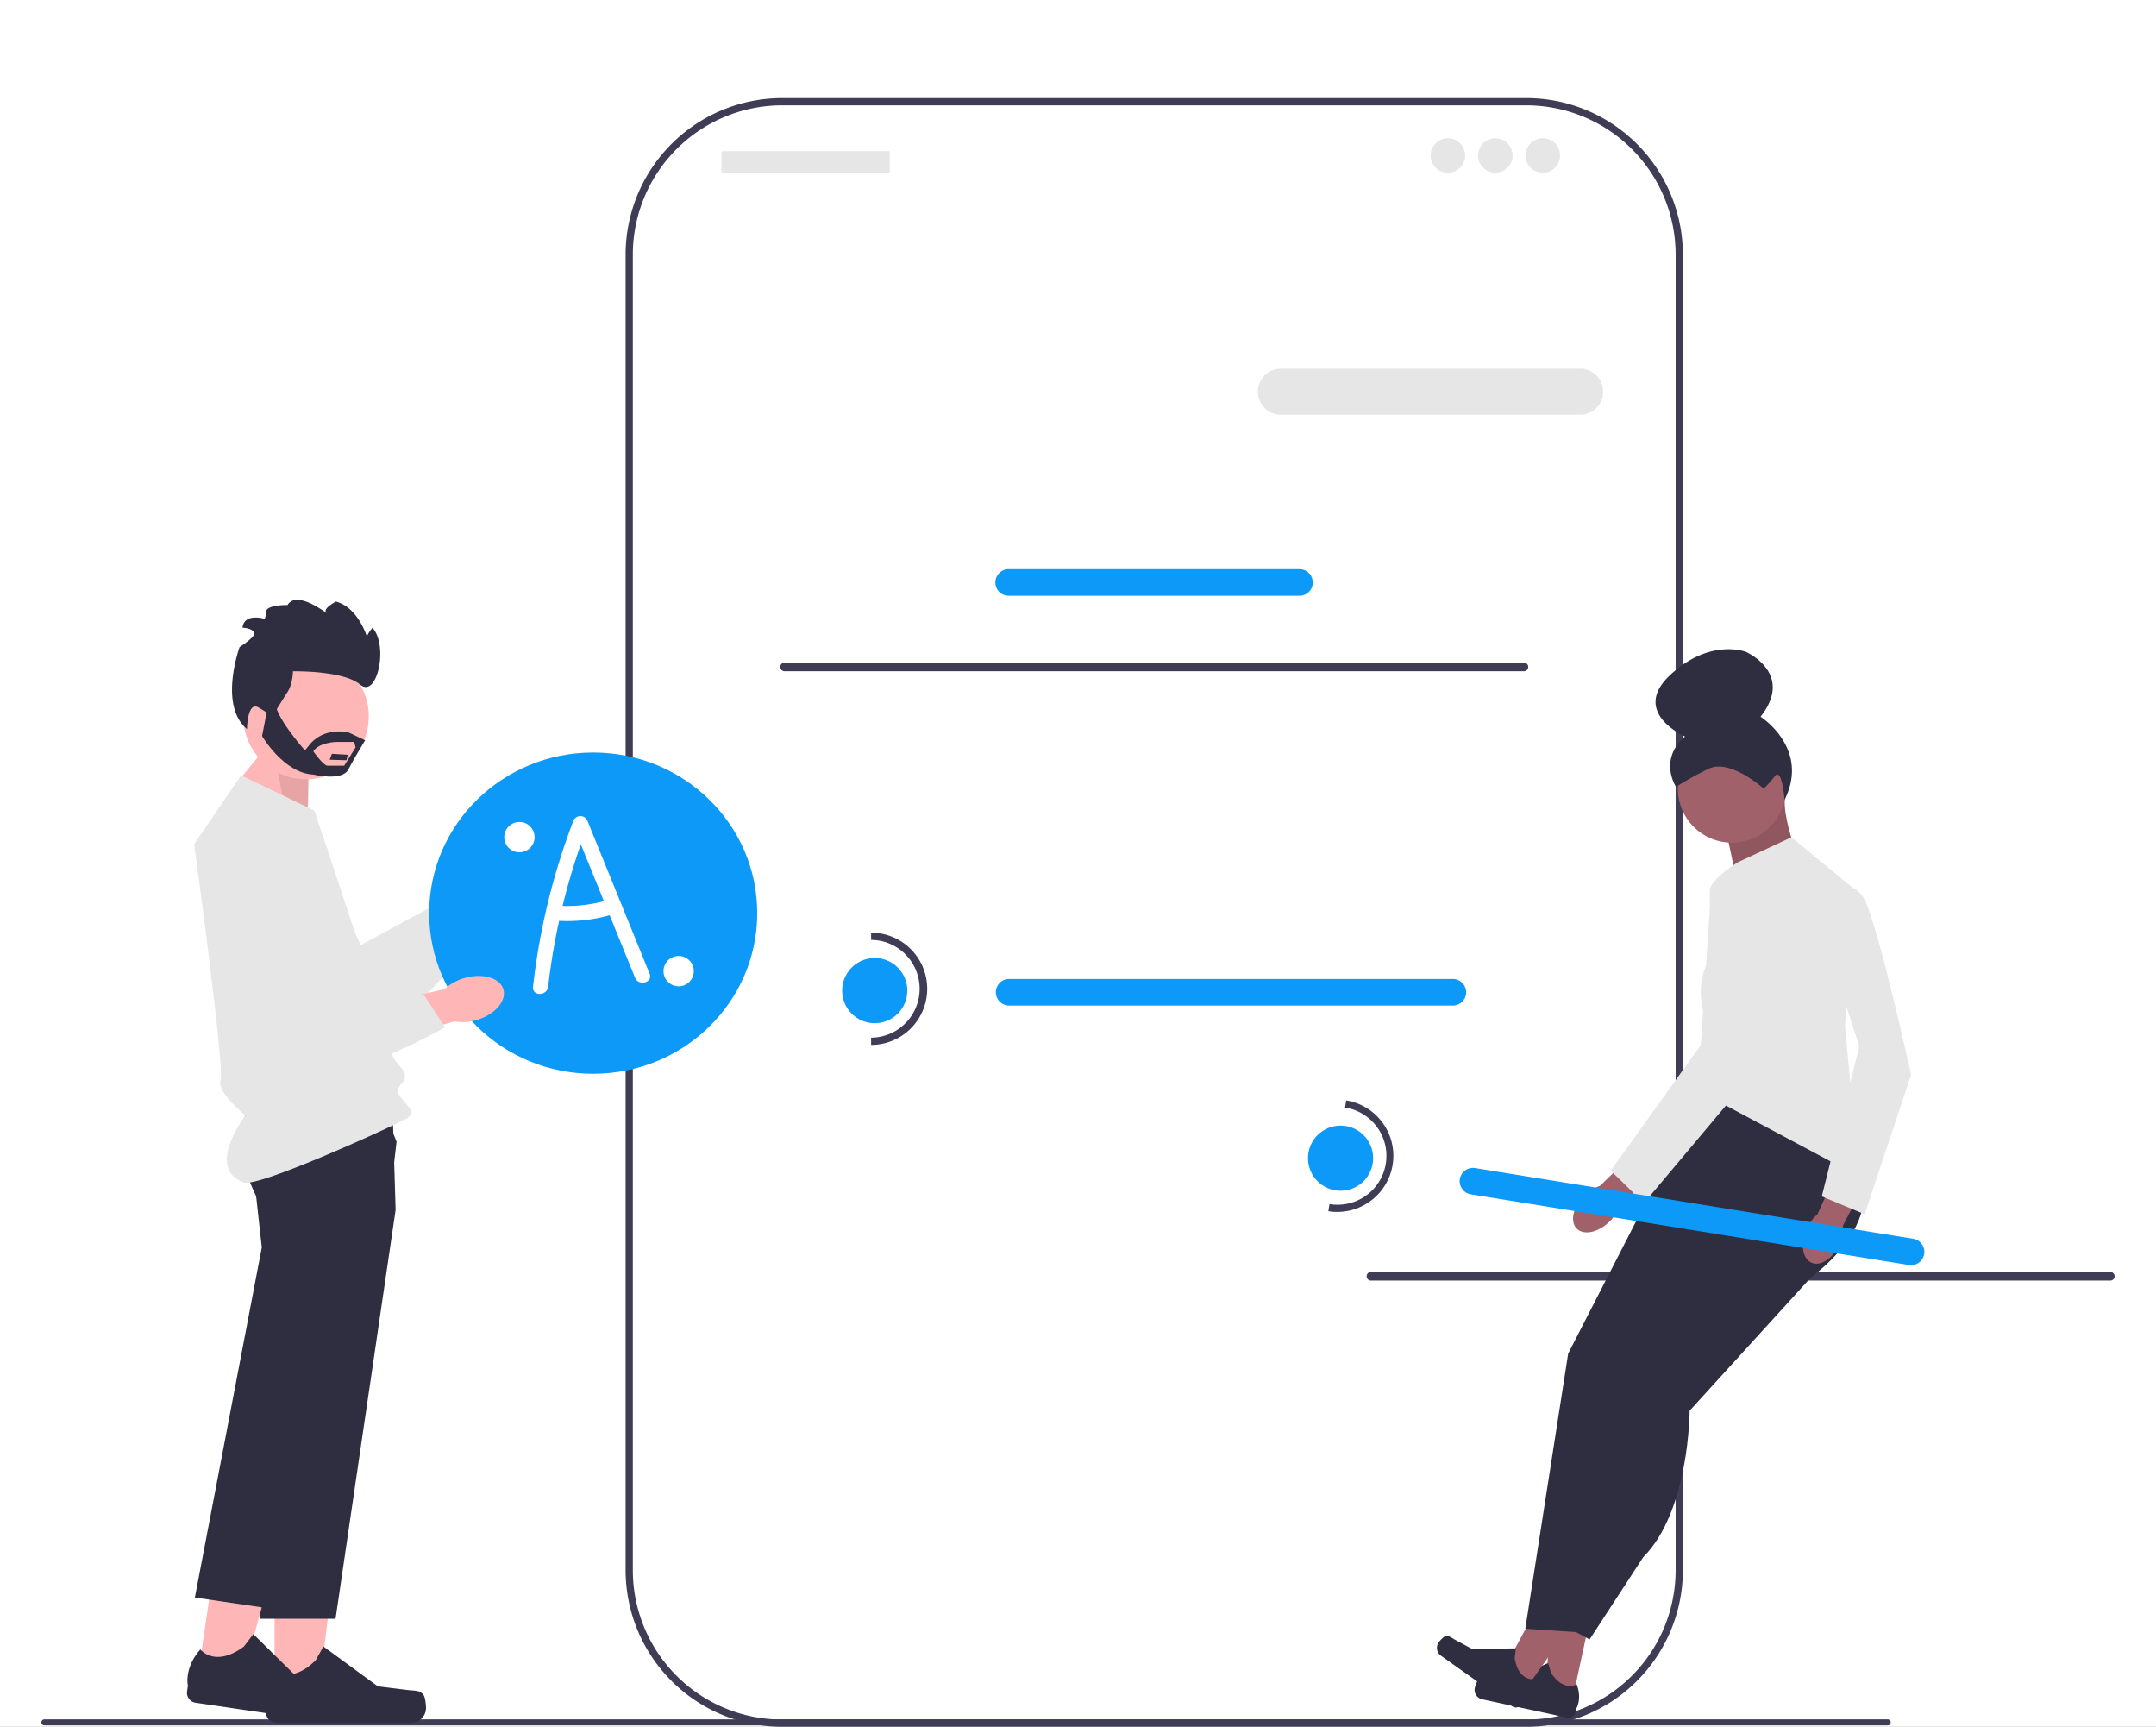 <svg xmlns="http://www.w3.org/2000/svg" xmlns:xlink="http://www.w3.org/1999/xlink" width="853" height="683" viewBox="0 0 853 683"><rect x="0" y="0" width="853" height="683" fill="#808080" stroke="none"/><defs><clipPath id="b"><rect width="853" height="683"/></clipPath></defs><g id="a" clip-path="url(#b)"><rect width="853" height="683" fill="#fff"/><g transform="translate(16.373 37.231)"><path d="M215.144,291.444a3.277,3.277,0,0,0-3.274,3.274v26.191a3.274,3.274,0,0,0,6.548,0V294.718A3.277,3.277,0,0,0,215.144,291.444Z" fill="#3f3d56"/><path d="M587.537,0H293.04a60.469,60.469,0,0,0-60.469,60.469v520.4a60.469,60.469,0,0,0,60.469,60.469h294.5a60.469,60.469,0,0,0,60.469-60.469V60.469A60.469,60.469,0,0,0,587.538,0Z" fill="#fff"/><path d="M587.538,645.769H293.04a61.971,61.971,0,0,1-61.9-61.9V63.469a61.971,61.971,0,0,1,61.9-61.9h294.5a61.972,61.972,0,0,1,61.9,61.9v520.4a61.971,61.971,0,0,1-61.9,61.9ZM293.04,4.432A59.1,59.1,0,0,0,234,63.469v520.4a59.1,59.1,0,0,0,59.037,59.036h294.5a59.1,59.1,0,0,0,59.037-59.036V63.469A59.1,59.1,0,0,0,587.538,4.432H293.04Z" fill="#3f3d56"/><path d="M608.87,126.8H490.5a9.106,9.106,0,1,1,0-18.211H608.87a9.106,9.106,0,0,1,0,18.211Z" fill="#e6e6e6"/><path d="M497.821,198.41H382.758a5.261,5.261,0,1,1,0-10.521H497.821a5.261,5.261,0,0,1,0,10.521Z" fill="#0d99f7"/><rect width="66.581" height="8.536" rx="0.31" transform="translate(269.054 22.557)" fill="#e6e6e6"/><circle cx="6.829" cy="6.829" r="6.829" transform="translate(549.634 17.435)" fill="#e6e6e6"/><circle cx="6.829" cy="6.829" r="6.829" transform="translate(568.413 17.435)" fill="#e6e6e6"/><circle cx="6.829" cy="6.829" r="6.829" transform="translate(587.192 17.435)" fill="#e6e6e6"/><path d="M292.323,226.571a1.7,1.7,0,0,0,1.7,1.7H586.55a1.7,1.7,0,1,0,0-3.408H294.027a1.7,1.7,0,0,0-1.7,1.7Z" fill="#3f3d56"/><path d="M524.323,467.571a1.7,1.7,0,0,0,1.7,1.7H818.55a1.7,1.7,0,0,0,0-3.408H526.027A1.7,1.7,0,0,0,524.323,467.571Z" fill="#3f3d56"/><path d="M558.5,360.5H382.951a5.261,5.261,0,1,1,0-10.521H558.5a5.261,5.261,0,0,1,0,10.521Z" fill="#0d99f7"/><path d="M12.887,0A12.887,12.887,0,1,1,0,12.887,12.887,12.887,0,0,1,12.887,0Z" transform="translate(316.819 341.7)" fill="#0d99f7"/><path d="M328.274,376.066V373.2a19.331,19.331,0,0,0,0-38.661v-2.864a22.194,22.194,0,0,1,0,44.389Z" fill="#3f3d56"/><path d="M174.781,302.615c5.257-5.35,12.278-6.974,15.682-3.628s1.9,10.394-3.358,15.745a18.77,18.77,0,0,1-7.467,4.779L157.079,341.9,146.8,331.086l23.331-20.92a18.772,18.772,0,0,1,4.65-7.551Z" fill="#ffb6b6"/><path d="M102.633,284.137l23.653,52.473,37.77-20.445,13.517,7.174s-30.876,51.62-52.018,45.744-58.682-59.158-51.918-75.6,29-9.343,29-9.343Z" fill="#e6e6e6"/><path d="M0,644.013a1.186,1.186,0,0,0,1.19,1.19H730.48a1.19,1.19,0,0,0,0-2.38H1.19A1.187,1.187,0,0,0,0,644.013Z" fill="#3f3d56"/><ellipse cx="64.899" cy="63.532" rx="64.899" ry="63.532" transform="translate(153.423 260.415)" fill="#0d99f7"/><path d="M92.261,633.848l17.247,0,8.2-66.524-25.455,0Z" fill="#ffb6b6"/><path d="M151.351,633.457h0c.537.9.82,3.823.82,4.875h0a5.854,5.854,0,0,1-5.854,5.854H92.906a3.993,3.993,0,0,1-3.993-3.993v-2.224s-2.642-6.683,2.8-14.921c0,0,6.761,6.45,16.864-3.653l2.979-5.4,21.565,15.772,11.953,1.471c2.615.322,4.934-.05,6.279,2.216h0Z" fill="#2f2e41"/><path d="M105.312,287.5l.349-23.262L91.316,255.3l-15.6,19.08Z" fill="#ffb6b6"/><path d="M105.312,287.5l.929-22.682L91.316,255.3l5.071,28.07Z" opacity="0.1"/><path d="M140.15,441.325,116.384,603.047H86.567l3.965-92.315,2.087-48.54-6.052-23.1a103.193,103.193,0,0,1-5.084-11.361c-2.62-7.025-4.689-15.448-1.617-19.441,1.13-1.472,4.069-2.562,8.063-3.374a83.438,83.438,0,0,1,8.347-1.188c17.633-1.745,42.714-.655,42.714-.655l.638,21.041.354,11.75.168,5.466Z" fill="#2f2e41"/><path d="M61.88,625.939l17.064,2.507,17.794-64.624-25.184-3.7Z" fill="#ffb6b6"/><path d="M120.4,634.147h0c.4.973.255,3.9.1,4.943h0a5.854,5.854,0,0,1-6.643,4.94l-52.844-7.769a3.993,3.993,0,0,1-3.37-4.532l.323-2.2s-1.642-7,4.938-14.355c0,0,5.751,7.365,17.216-1.161l3.733-4.906L102.9,627.847l11.612,3.194c2.541.7,4.889.668,5.89,3.105h0Z" fill="#2f2e41"/><path d="M140.524,414.354l-3.26,28.072-17.777,59.156L90.224,598.973l-29.5-4.335L87.2,456.163l-2.621-23.745s-.854-2.36-1.832-5.816c-1.942-6.836-4.378-17.969-1.7-23.647a6.638,6.638,0,0,1,1.378-1.984c1.054-1.022,3.2-1.643,6.067-1.972,12-1.356,36.706,2.522,47.7,4.426l4.329,10.929Z" fill="#2f2e41"/><path d="M79,269.459l28.982,13.912s30.721,91,30.721,95.642,8.695,7.535,3.478,12.752,9.71,9.635,1.667,13.8-58.217,26.961-63.8,24.9c-15.387-5.669.652-26.5.652-26.5s-11.559-9.309-9.82-13.946S60.448,296.7,60.448,296.7L79,269.459Z" fill="#e6e6e6"/><path d="M167.309,349.648c7.193-2.125,14.12-.136,15.471,4.442S179.4,364.1,172.2,366.224a18.77,18.77,0,0,1-8.848.553l-30.59,8.619-3.739-14.441,30.553-6.964a18.772,18.772,0,0,1,7.731-4.344Z" fill="#ffb6b6"/><path d="M113.2,298.469l-4.795,57.358,42.946.462,8.335,12.834s-52.053,30.14-67.684,14.739-22.585-80.207-8.688-91.3,29.885,5.907,29.885,5.907Z" fill="#e6e6e6"/><circle cx="24.828" cy="24.828" r="24.828" transform="translate(79.88 221.335)" fill="#ffb6b6"/><path d="M91.317,246.261s3.91-6.451,6.06-9.775,2.15-8.192,2.15-8.192,19.94-.409,26.587,5.26,11.339-15.249,4.887-22.482c0,0-2.737,3.128-2.15,4.3l.586,1.173s-3.323-13.294-12.9-15.835c0,0-5.329,2.752-3.837,4.309s-11.411-9.391-15.321-2.94c0,0-9.579-.2-8.406,3.323l-.586,2.15s-8.211-2.541-8.8,3.519c0,0,2.932,0,4.5,1.564s-5.669,6.06-5.669,6.06-8.406,23.068,2.932,32.452c0,0,.1-11.241,4.594-8.5a36.971,36.971,0,0,1,5.376,3.617Z" fill="#2f2e41"/><path d="M114.944,260.923l-.892,2.346,6.686.195.446-2.15Z" fill="#2f2e41"/><path d="M121.63,252.517s-10.029-2.737-16.046,5.474l-1.337,1.564s-12.7-14.271-11.589-19.549l-2.674.2-2.674,13.684s8.469,14.662,20.28,15.249c0,0,11.366,2.737,13.817-1.955s6.672-11.61,6.672-11.61l-6.449-3.052Zm-1.824,13.1h-6.645c-1.56,0-5.572-5.669-5.572-5.669,2.229-3.519,8.914-3.714,8.914-3.714h7.261l.54,2.15-4.5,7.233Z" fill="#2f2e41"/><path d="M605.6,635.737l-10.9-2.356,3.9-43.168,16.089,3.477Z" fill="#a0616a"/><path d="M568.3,627.421h0a9.576,9.576,0,0,0-1.184,2.969h0a3.785,3.785,0,0,0,2.9,4.5l33.76,7.294a2.582,2.582,0,0,0,3.069-1.979l.3-1.406s2.583-3.864.269-9.813c0,0-5.154,3.154-10.16-4.612l-1.146-3.818-15.785,7.024-7.756-.7c-1.7-.154-3.112-.705-4.271.543h0Z" fill="#2f2e41"/><path d="M586.1,632.435l-9.094-6.456,20.57-38.152L611,597.355Z" fill="#a0616a"/><path d="M555.086,610.114h0a9.576,9.576,0,0,0-2.257,2.264h0a3.785,3.785,0,0,0,.9,5.278l28.167,19.989a2.582,2.582,0,0,0,3.6-.611l.832-1.173s3.895-2.536,4.109-8.916c0,0-5.979.871-7.526-8.237l.449-3.961-17.275.246-6.854-3.7c-1.5-.809-2.583-1.873-4.14-1.182h0Z" fill="#2f2e41"/><path d="M717.117,419.008s16.959,23.058-16.959,48.981L630.907,445.86l24.732-51.585,21.906-12.013,39.572,36.745Z" fill="#2f2e41"/><path d="M630.907,445.86l-26.852,52.291-16.96,108.823,21.2,1.413,21.2-103.169,37.451-55.825L640.8,437.38" fill="#2f2e41"/><path d="M700.158,451.563v16.425l-48.052,52.775s0,39.572-18.373,57.944l-21.2,32.505-18.373-9.893,26.852-94.69,48.052-62.184,31.092,7.116Z" fill="#2f2e41"/><path d="M666.011,288.723l7.287,34.511,27.781-6.789s-13.732-28.562-11-39.877Z" fill="#a0616a"/><path d="M666.011,288.723l7.287,34.511,27.781-6.789s-13.732-28.562-11-39.877Z" opacity="0.1"/><path d="M692.385,293.933l-21.2,9.893s-10.906,6.666-11.106,11.106,1.213,25.639,1.213,25.639-8.48,8.48-2.827,25.439l-2.827,28.266,63.6,33.919-5.653-59.358,2.827-55.118-24.026-19.786Z" fill="#e6e6e6"/><path d="M711.414,454.766c-2.482,5.695-7.432,9.03-11.057,7.45s-4.549-7.477-2.065-13.174a15.547,15.547,0,0,1,4.36-5.908l10.821-24,11.153,5.318-11.852,23.092a15.548,15.548,0,0,1-1.361,7.218Z" fill="#a0616a"/><path d="M700.158,317.252s15.546-9.893,21.2,1.413,18.373,69.251,18.373,69.251l-18.373,55.118L704.4,435.967l14.839-59.319-19.079-59.4Z" fill="#e6e6e6"/><path d="M620.481,445.869c-4.406,4.38-10.237,5.657-13.023,2.853s-1.474-8.627,2.933-13.008a15.547,15.547,0,0,1,6.23-3.886l18.9-18.322,8.409,9.053-19.526,17.1a15.548,15.548,0,0,1-3.924,6.209Z" fill="#a0616a"/><path d="M660.677,313.88s27.1-1.108,28.194,11.485-17.438,68.787-17.438,68.787l-37.386,44.473-13.163-12.817,35.649-49.68,4.145-62.248Z" fill="#e6e6e6"/><path d="M738.935,463.127,565.627,435.174a5.261,5.261,0,1,1,1.675-10.387L740.61,452.74a5.261,5.261,0,0,1-1.675,10.387Z" fill="#0d99f7"/><circle cx="12.887" cy="12.887" r="12.887" transform="translate(501.116 407.973)" fill="#0d99f7"/><path d="M509.169,441.837l.456-2.827a19.331,19.331,0,1,0,6.156-38.168l.456-2.827a22.194,22.194,0,0,1-7.068,43.823Z" fill="#3f3d56"/><circle cx="21.344" cy="21.344" r="21.344" transform="translate(647.446 253.37)" fill="#a0616a"/><path d="M681.4,274.714s-13.325-12.1-21.862-7.826A131.55,131.55,0,0,0,646.735,274s-7.115-10.672,3.557-19.921c0,0-21.722-9.49-5.881-24.311s30.071-9.129,30.071-9.129,19.21,8.538,5.692,25.613c0,0,19.693,12.49,9.491,32.925,0,0-.953-13-3.8-9.446a43.458,43.458,0,0,1-4.462,4.98Z" fill="#2f2e41"/><path d="M240.62,347.867l-24.479-60.184a3.016,3.016,0,0,0-5.757,0,266.022,266.022,0,0,0-15.863,65.356c-.431,3.811,5.542,3.781,5.97,0a255.138,255.138,0,0,1,4.352-26.046,62.77,62.77,0,0,0,19.991-2.2l10.029,24.658c1.429,3.512,7.206,1.976,5.757-1.587ZM206.2,321.091q3.016-12.347,7.219-24.368l9.15,22.5a57.658,57.658,0,0,1-16.369,1.871Z" fill="#fff"/><circle cx="6" cy="6" r="6" transform="translate(246.127 340.885)" fill="#fff"/><circle cx="6" cy="6" r="6" transform="translate(183.127 287.885)" fill="#fff"/></g></g></svg>